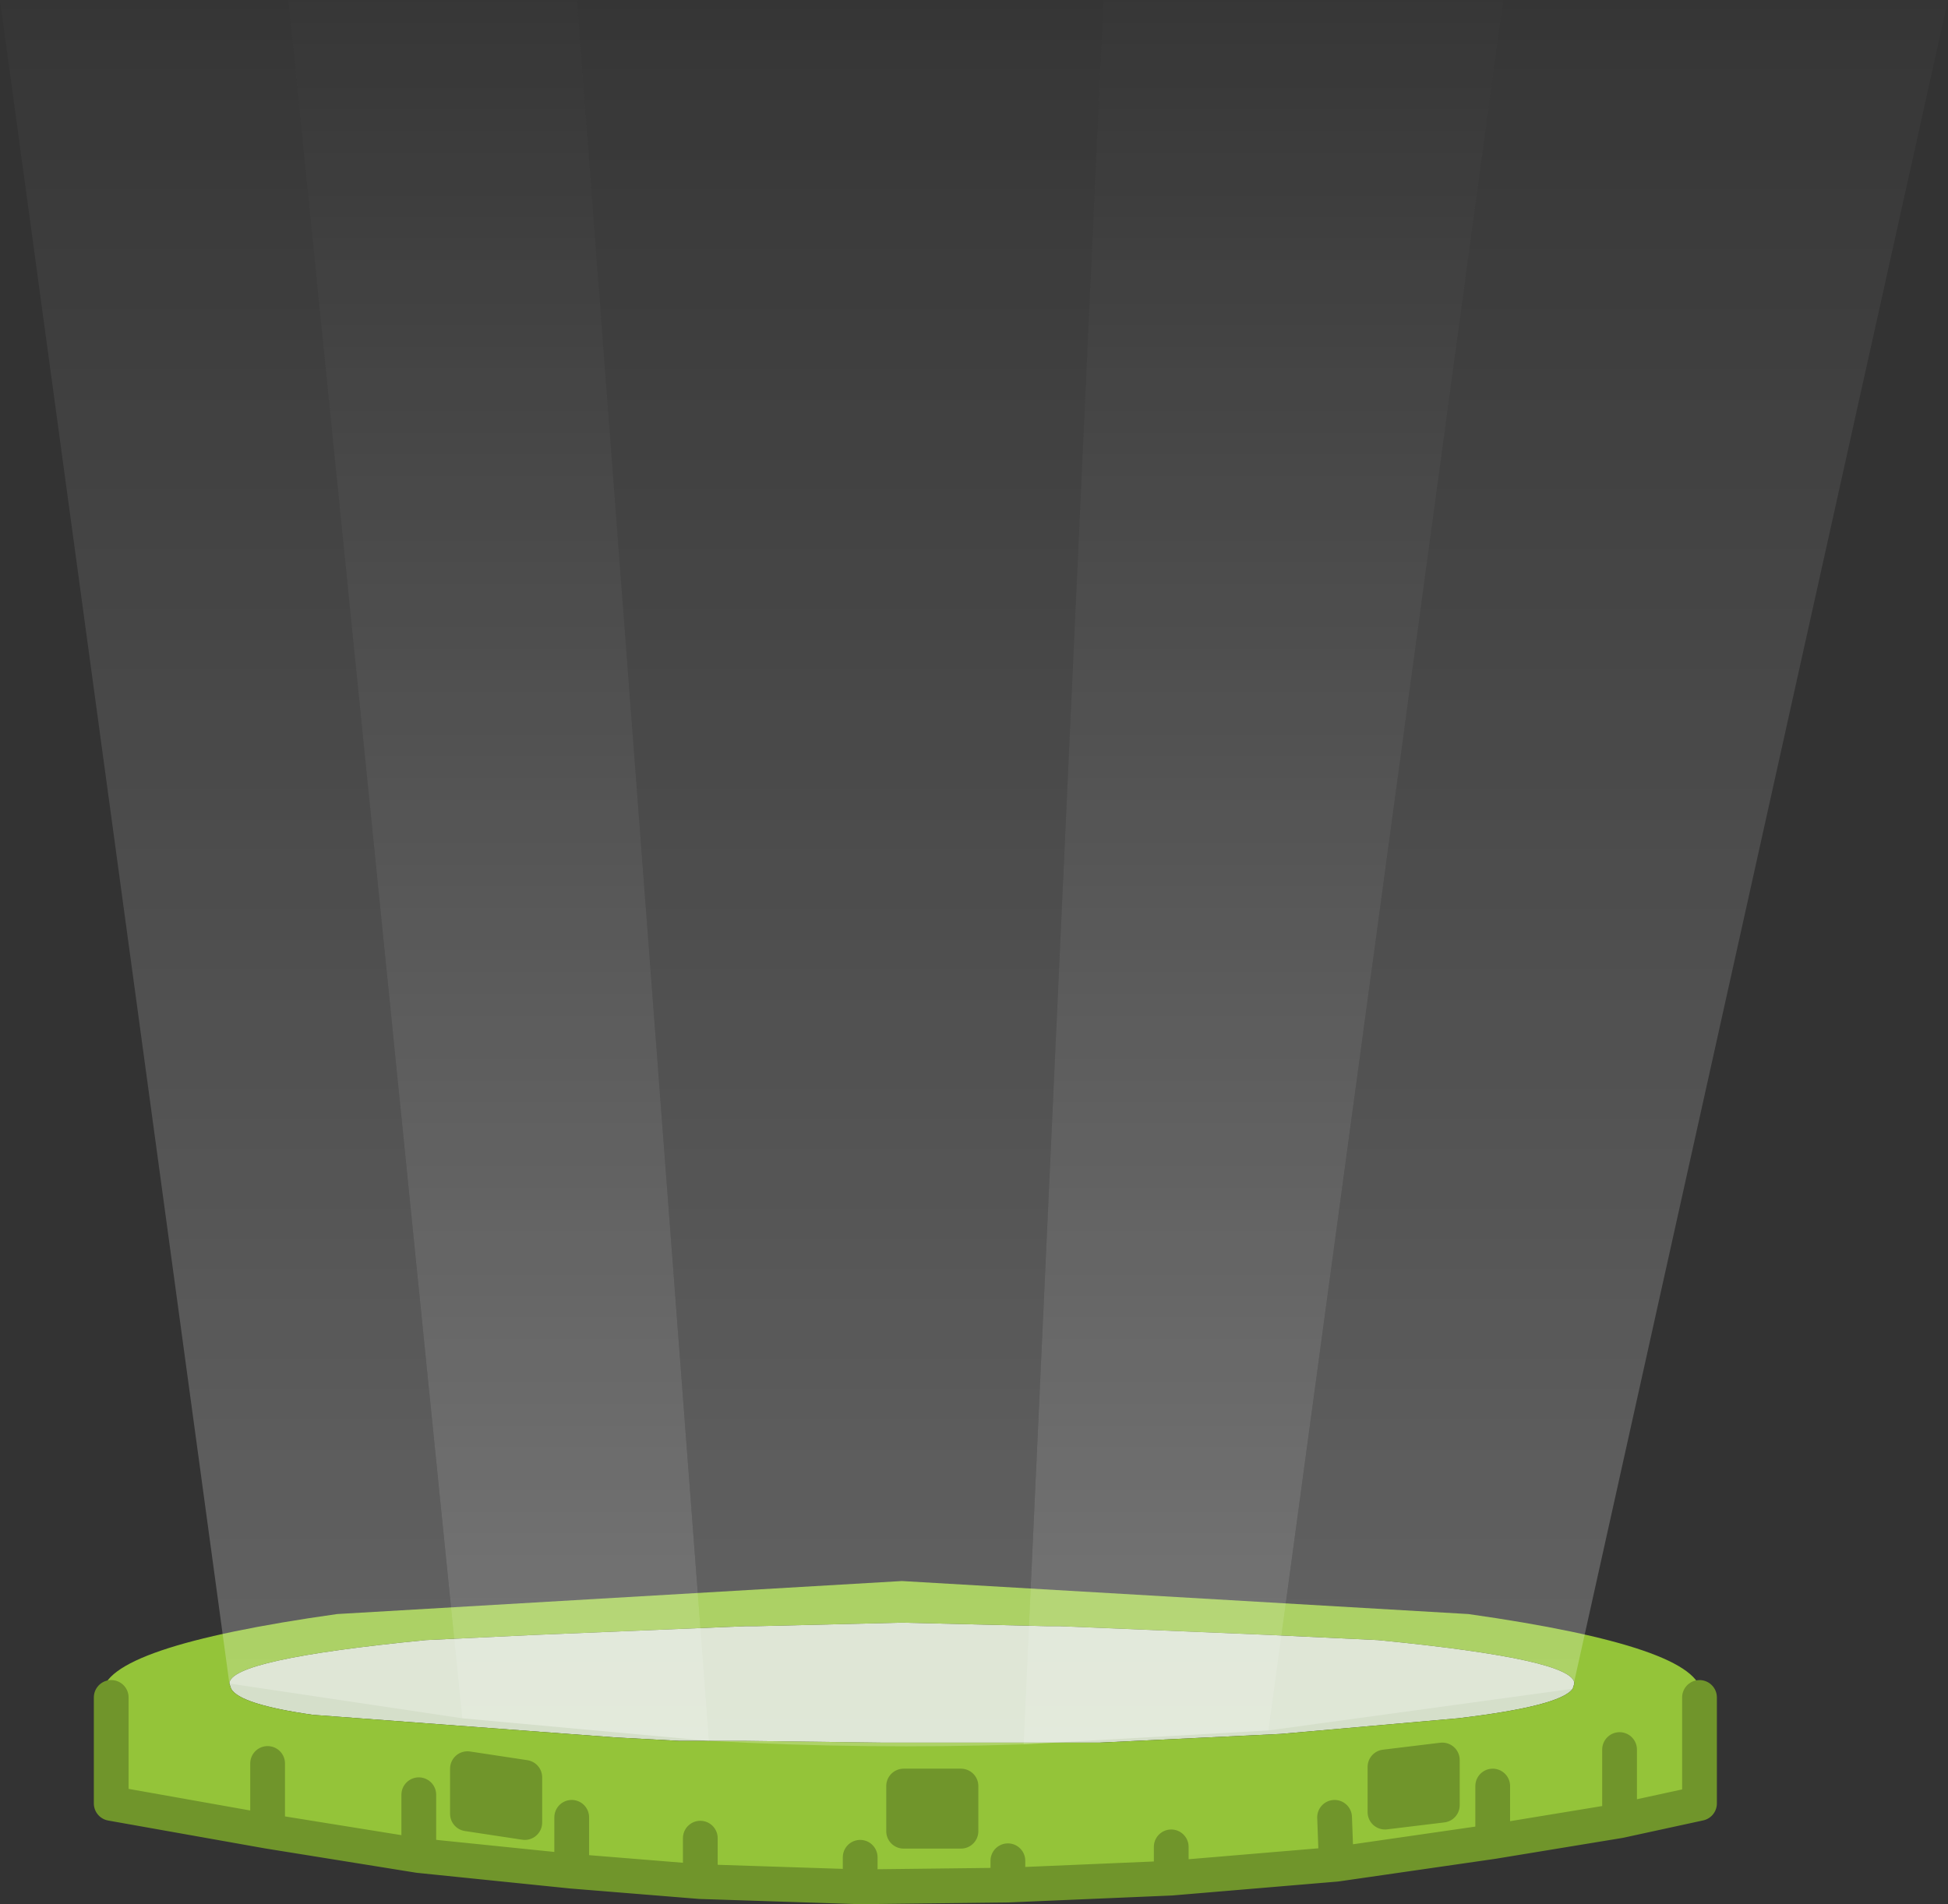 <?xml version="1.0" encoding="UTF-8" standalone="no"?>
<svg xmlns:xlink="http://www.w3.org/1999/xlink" height="54.8px" width="56.05px" xmlns="http://www.w3.org/2000/svg">
  <rect width="100%" height="100%" fill="#333333" stroke="none"/>
  <g transform="matrix(1.0, 0.0, 0.0, 1.0, 25.35, 50.25)">
    <path d="M4.8 -3.45 L5.15 -3.45 11.15 -3.2 14.3 -3.05 Q19.95 -2.5 19.95 -1.8 L19.9 -1.65 Q19.55 -1.15 16.6 -0.8 L11.5 -0.35 6.3 -0.1 4.1 -0.1 1.35 -0.1 0.6 -0.1 0.2 -0.1 0.0 -0.1 -3.9 -0.15 -5.8 -0.15 -7.65 -0.25 -16.35 -0.9 Q-18.45 -1.2 -18.7 -1.65 L-18.75 -1.8 Q-18.75 -2.5 -13.1 -3.05 L-9.95 -3.2 -3.9 -3.45 -3.6 -3.45 0.5 -3.55 0.6 -3.55 0.7 -3.55 4.8 -3.45" fill="#d5dfca" fill-rule="evenodd" stroke="none"/>
    <path d="M4.8 -3.45 L0.7 -3.55 0.6 -3.55 0.5 -3.55 -3.6 -3.45 -3.9 -3.45 -9.95 -3.2 -13.1 -3.05 Q-18.75 -2.5 -18.75 -1.8 L-18.7 -1.65 Q-18.45 -1.2 -16.35 -0.9 L-7.65 -0.25 -5.8 -0.15 -3.9 -0.15 0.0 -0.1 0.2 -0.1 0.6 -0.1 1.35 -0.1 4.1 -0.1 6.3 -0.1 11.5 -0.35 16.6 -0.8 Q19.55 -1.15 19.9 -1.65 L19.95 -1.8 Q19.95 -2.5 14.3 -3.05 L11.15 -3.2 5.15 -3.45 4.8 -3.45 M16.9 -3.8 Q23.6 -2.85 23.6 -1.5 L23.55 -1.3 23.55 1.65 Q1.5 6.45 -22.15 1.65 L-22.15 -1.0 -22.4 -1.5 Q-22.4 -2.85 -15.65 -3.8 L0.6 -4.75 16.9 -3.8" fill="#94c439" fill-rule="evenodd" stroke="none"/>
    <path d="M16.15 0.4 L16.15 1.7 14.5 1.9 14.5 0.6 16.15 0.4 M0.65 2.45 L0.65 1.15 2.3 1.15 2.3 2.45 0.65 2.45 M-11.9 1.95 L-11.9 0.65 -10.25 0.9 -10.25 2.2 -11.9 1.95" fill="#70952b" fill-rule="evenodd" stroke="none"/>
    <path d="M23.55 -1.4 L23.55 1.65 21.25 2.15 17.6 2.75 13.1 3.4 8.35 3.8 3.65 4.0 -0.6 4.05 -5.2 3.9 -8.9 3.6 -13.3 3.15 -17.65 2.45 -22.15 1.65 -22.15 -1.4 M21.25 2.15 L21.25 0.1 M16.15 0.4 L14.5 0.6 14.5 1.9 16.15 1.7 16.15 0.4 M17.6 1.15 L17.6 2.75 M13.1 3.4 L13.05 2.05 M3.65 4.0 L3.65 3.3 M8.35 2.9 L8.35 3.8 M0.65 2.45 L2.3 2.45 2.3 1.15 0.65 1.15 0.65 2.45 M-0.6 3.2 L-0.6 4.05 M-8.9 2.05 L-8.9 3.6 M-5.2 3.9 L-5.2 2.65 M-11.9 1.95 L-10.25 2.2 -10.25 0.9 -11.9 0.65 -11.9 1.95 M-13.3 3.15 L-13.3 1.4 M-17.65 2.45 L-17.65 0.5" fill="none" stroke="#70952b" stroke-linecap="round" stroke-linejoin="round" stroke-width="1.0"/>
    <path d="M17.9 -50.25 L30.7 -50.25 19.9 -1.65 11.15 -0.45 17.9 -50.25 M4.1 -0.05 Q-0.4 0.1 -4.95 -0.15 L-8.75 -50.25 6.4 -50.25 4.1 -0.05 M-12.05 -0.8 L-18.75 -1.8 -25.35 -50.25 -17.05 -50.25 -12.05 -0.8" fill="url(#gradient0)" fill-rule="evenodd" stroke="none"/>
    <path d="M11.15 -0.45 L4.1 -0.05 6.4 -50.25 17.9 -50.25 11.15 -0.45 M-4.95 -0.15 L-12.05 -0.8 -17.05 -50.25 -8.75 -50.25 -4.95 -0.15" fill="url(#gradient1)" fill-rule="evenodd" stroke="none"/>
  </g>
  <defs>
    <linearGradient gradientTransform="matrix(0.0, 0.034, -1.0, 0.0, -53.3, -25.15)" gradientUnits="userSpaceOnUse" id="gradient0" spreadMethod="pad" x1="-819.2" x2="819.2">
      <stop offset="0.0" stop-color="#ffffff" stop-opacity="0.0"/>
      <stop offset="0.992" stop-color="#ffffff" stop-opacity="0.251"/>
    </linearGradient>
    <linearGradient gradientTransform="matrix(0.0, 0.034, -1.0, 0.0, -53.3, -25.15)" gradientUnits="userSpaceOnUse" id="gradient1" spreadMethod="pad" x1="-819.2" x2="819.2">
      <stop offset="0.0" stop-color="#ffffff" stop-opacity="0.0"/>
      <stop offset="0.992" stop-color="#ffffff" stop-opacity="0.349"/>
    </linearGradient>
  </defs>
</svg>
